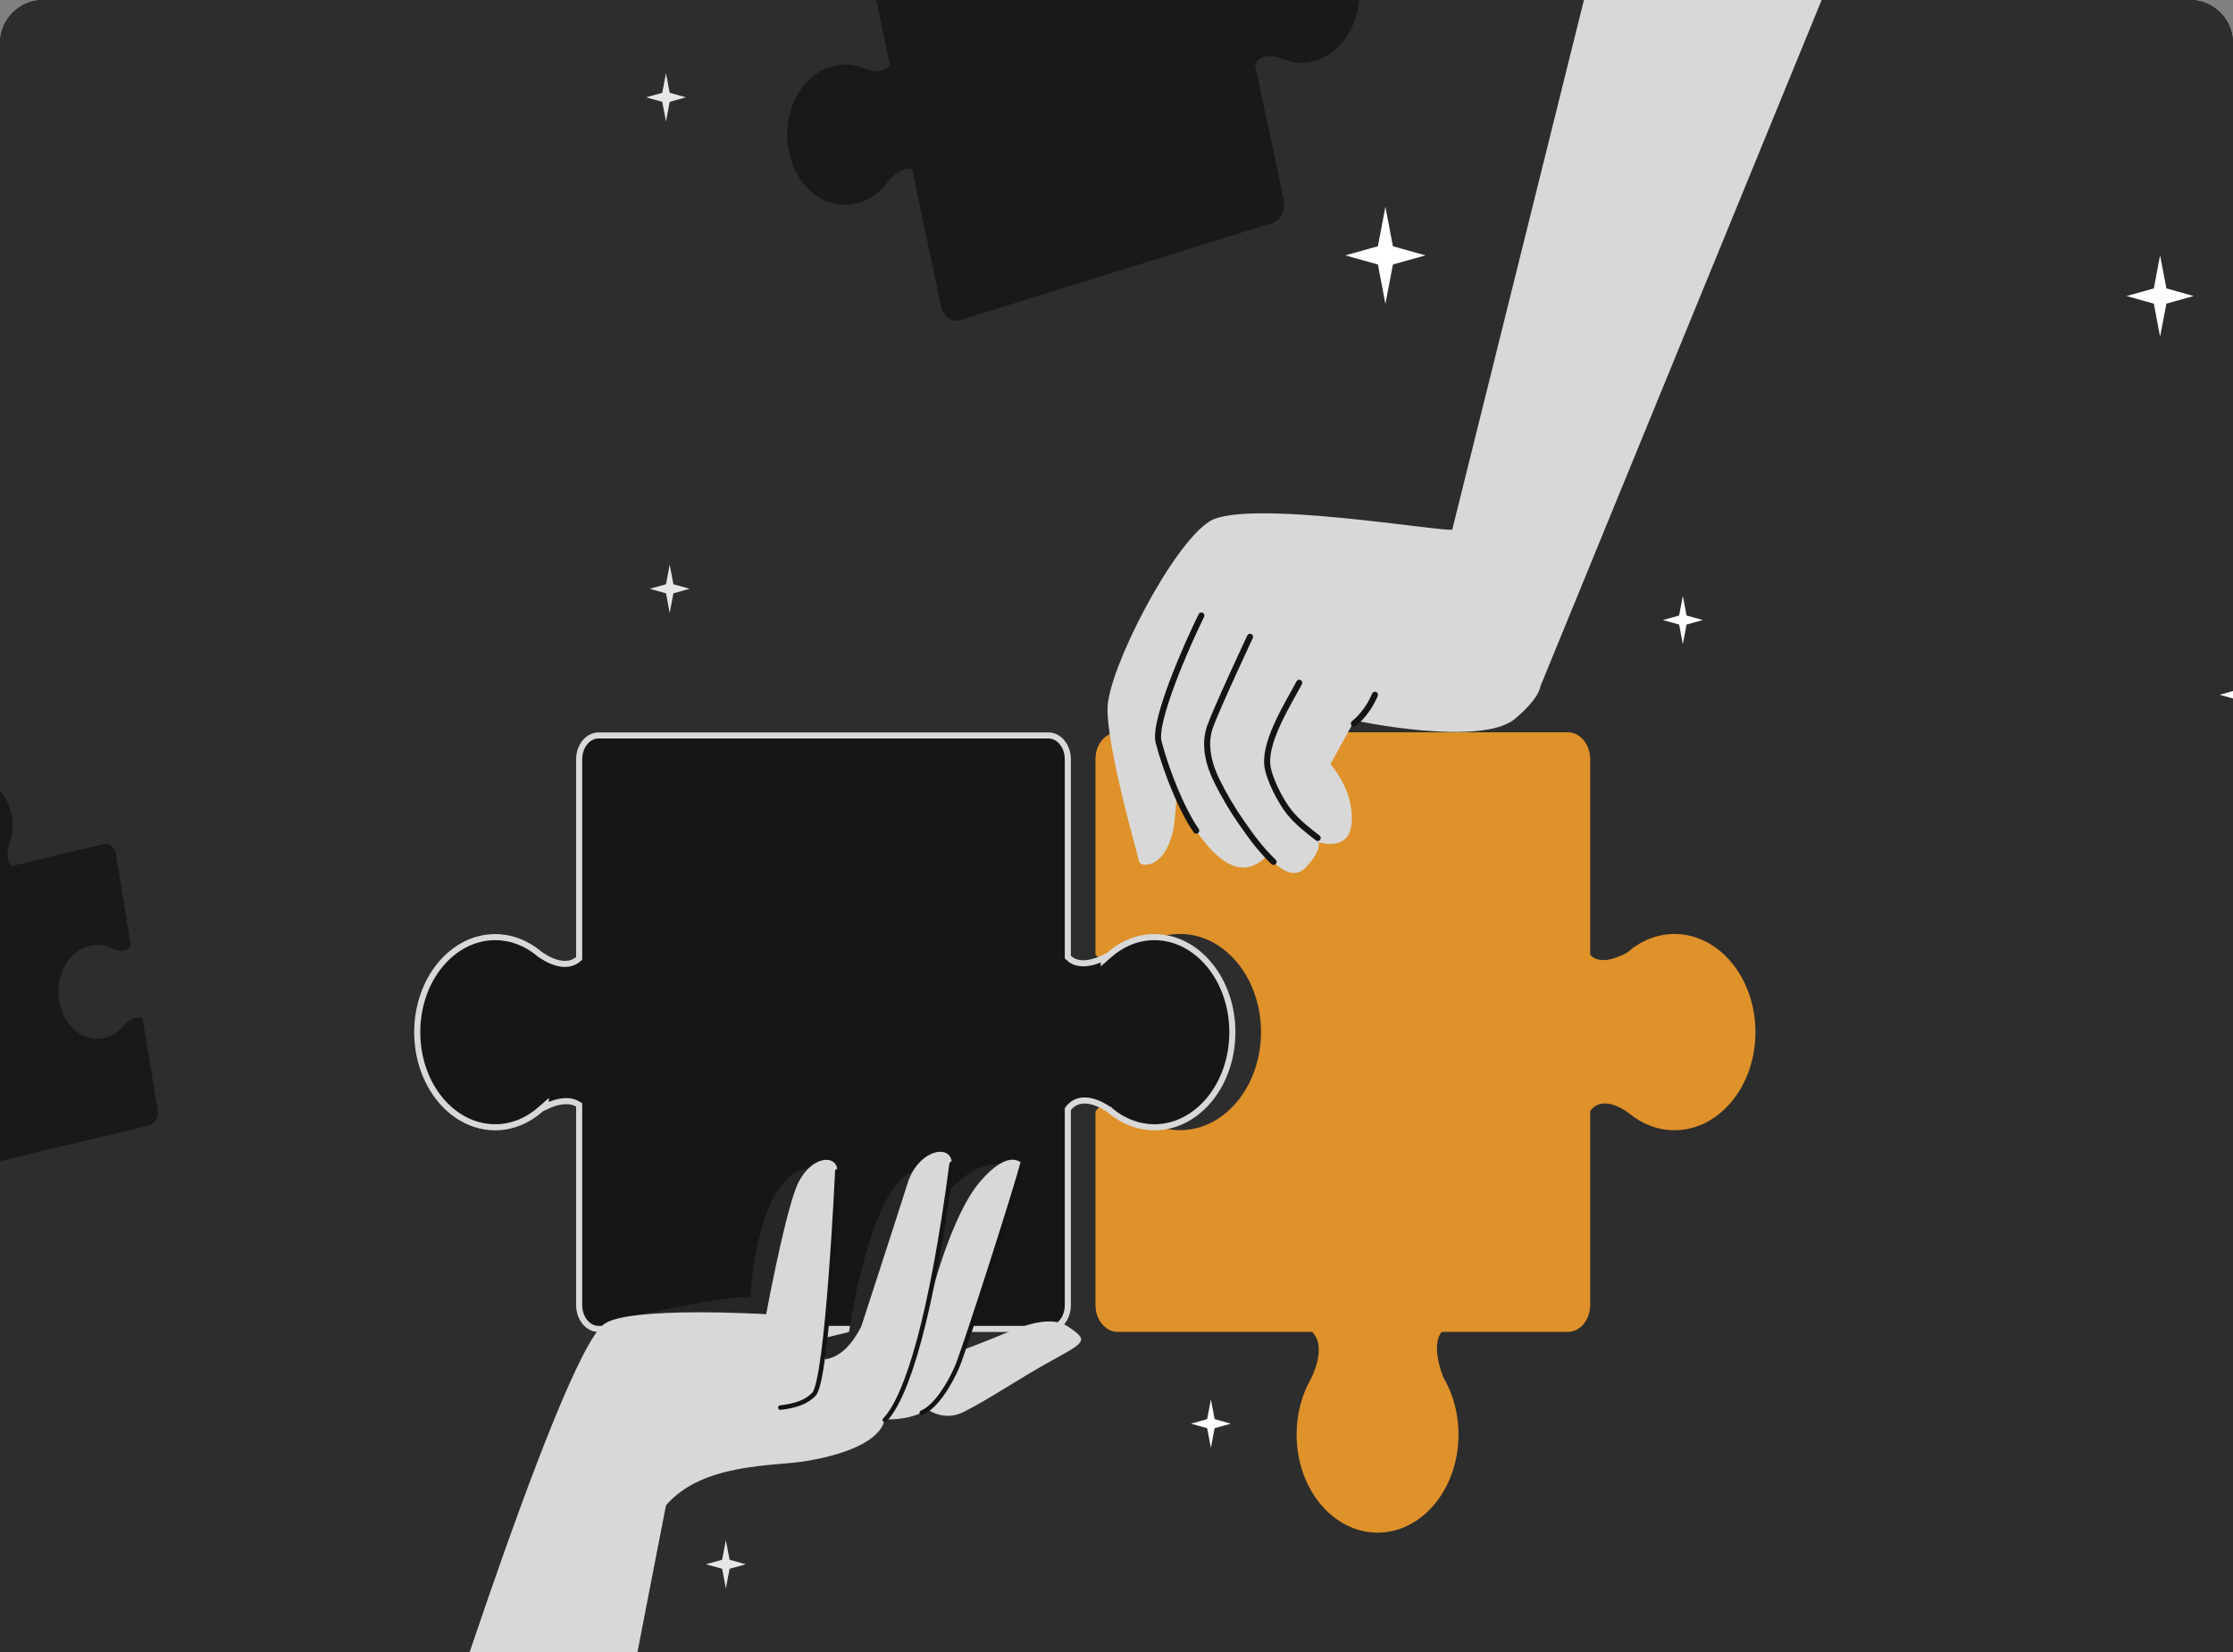 <svg width="300" height="222" viewBox="0 0 300 222" fill="none" xmlns="http://www.w3.org/2000/svg">
<rect x="0" y="0" width="300" height="222" fill="#808080" stroke="none"/>
<g clip-path="url(#clip0_3340_46026)">
<g clip-path="url(#clip1_3340_46026)">
<path d="M-91.79 6.147C-91.79 2.538 -88.864 -0.388 -85.255 -0.388H396.675C400.284 -0.388 403.21 2.538 403.21 6.147V222.612H-91.79V6.147Z" fill="#141414"/>
<g clip-path="url(#clip2_3340_46026)">
<mask id="path-3-inside-1_3340_46026" fill="white">
<path d="M-92.607 3.585C-92.607 -0.024 -89.681 -2.95 -86.072 -2.95H396.686C400.295 -2.95 403.221 -0.024 403.221 3.585V250.273H-92.607V3.585Z"/>
</mask>
<path d="M-2 249.676V-1.324H304V249.676H-2Z" fill="#2D2D2D"/>
<g clip-path="url(#clip3_3340_46026)">
<path d="M172.922 -10.117C171.264 -9.602 169.878 -8.473 168.869 -6.983V-6.995C167.054 -5.251 166.02 -5.434 165.577 -5.682L161.709 -23.952C161.416 -25.336 160.251 -26.175 159.109 -25.814L117.223 -12.777C116.081 -12.422 115.389 -11.009 115.686 -9.626L119.579 8.756C118.535 10.223 116.16 9.229 116.16 9.229C114.74 8.609 113.165 8.484 111.594 8.969C107.434 10.264 104.927 15.402 105.995 20.446C107.063 25.489 111.302 28.528 115.462 27.233C117.12 26.719 118.506 25.59 119.515 24.1V24.111C121.017 22.669 121.983 22.55 122.524 22.686L126.431 41.146C126.724 42.529 127.89 43.369 129.031 43.008L170.917 29.971C172.059 29.616 172.751 28.203 172.454 26.819L168.615 8.685C169.522 6.758 172.224 7.887 172.224 7.887C173.644 8.508 175.219 8.632 176.79 8.147C180.95 6.853 183.457 1.715 182.389 -3.329C181.321 -8.372 177.082 -11.411 172.922 -10.117Z" fill="#191919"/>
<path d="M-17.096 146.916C-15.974 146.65 -15.013 145.958 -14.291 145.012C-12.945 143.865 -12.252 144.137 -11.999 144.332L-9.994 156.66C-9.843 157.6 -9.092 158.209 -8.316 158.025L20.055 151.238C20.831 151.054 21.333 150.144 21.182 149.204L19.177 136.894C18.943 136.699 18.25 136.379 16.865 137.568C16.143 138.508 15.183 139.2 14.061 139.466C11.242 140.14 8.506 137.917 7.95 134.499C7.394 131.082 9.227 127.765 12.046 127.091C13.11 126.836 14.158 126.996 15.085 127.475C15.085 127.475 16.943 128.391 17.568 126.996L15.583 114.804C15.431 113.864 14.68 113.255 13.905 113.438L1.658 116.365C0.497 115.614 1.263 113.35 1.263 113.35C1.658 112.226 1.789 110.955 1.58 109.666C1.024 106.249 -1.712 104.026 -4.532 104.7C-7.351 105.374 -9.184 108.691 -8.628 112.108C-8.409 113.468 -7.838 114.639 -7.063 115.508C-6.073 117.211 -6.356 118.05 -6.512 118.322L-14.467 120.226C-15.242 120.409 -15.745 121.32 -15.593 122.26L-13.603 134.476C-14.237 135.829 -16.071 134.925 -16.071 134.925C-16.998 134.446 -18.047 134.286 -19.11 134.541C-21.929 135.215 -23.763 138.532 -23.207 141.949C-22.651 145.367 -19.915 147.59 -17.096 146.916Z" fill="#191919"/>
<path d="M290.204 34.317L291.053 38.757L294.716 39.78L291.053 40.803L290.204 45.243L289.361 40.803L285.698 39.78L289.361 38.757L290.204 34.317Z" fill="white"/>
<path d="M186.127 27.789L187.136 33.093L191.511 34.317L187.136 35.541L186.127 40.844L185.117 35.541L180.742 34.317L185.117 33.093L186.127 27.789Z" fill="white"/>
<path d="M300.89 90.119L301.392 92.756L303.568 93.365L301.392 93.974L300.89 96.611L300.393 93.974L298.217 93.365L300.393 92.756L300.89 90.119Z" fill="white"/>
<path d="M162.682 188.074L163.184 190.706L165.359 191.315L163.184 191.924L162.682 194.561L162.179 191.924L160.004 191.315L162.179 190.706L162.682 188.074Z" fill="white"/>
<path d="M97.52 206.97L98.018 209.601L100.193 210.21L98.018 210.819L97.52 213.456L97.018 210.819L94.843 210.21L97.018 209.601L97.52 206.97Z" fill="#E6E6E6"/>
<path d="M89.975 75.876L90.472 78.513L92.648 79.122L90.472 79.731L89.975 82.368L89.473 79.731L87.297 79.122L89.473 78.513L89.975 75.876Z" fill="#E6E6E6"/>
<path d="M89.473 9.833L89.975 12.47L92.146 13.079L89.975 13.682L89.473 16.319L88.971 13.682L86.795 13.079L88.971 12.47L89.473 9.833Z" fill="#E6E6E6"/>
<path d="M226.087 80.08L226.589 82.717L228.765 83.32L226.589 83.929L226.087 86.566L225.589 83.929L223.414 83.32L225.589 82.717L226.087 80.08Z" fill="white"/>
<path d="M224.97 125.507C222.58 125.507 220.376 126.453 218.576 128.038V128.026C215.425 129.729 214.094 128.836 213.64 128.316V102.034C213.64 100.036 212.304 98.41 210.65 98.41H150.162C148.513 98.41 147.172 100.03 147.172 102.034V128.275C147.586 128.783 148.898 129.782 152.142 128.026V128.038C153.937 126.453 156.141 125.507 158.536 125.507C164.545 125.507 169.412 131.414 169.412 138.693C169.412 145.971 164.54 151.878 158.536 151.878C156.268 151.878 154.166 151.038 152.425 149.601C152.425 149.601 148.918 146.805 147.172 149.365V175.357C147.172 177.355 148.508 178.981 150.162 178.981H176.275C178.411 181.092 176.075 185.367 176.075 185.367C174.89 187.477 174.197 190.026 174.197 192.775C174.197 200.059 179.07 205.96 185.074 205.96C191.078 205.96 195.95 200.054 195.95 192.775C195.95 189.878 195.179 187.2 193.872 185.024C192.409 181.045 193.267 179.466 193.687 178.981H210.645C212.294 178.981 213.635 177.361 213.635 175.357V149.312C215.391 146.84 218.854 149.607 218.854 149.607C220.595 151.044 222.697 151.884 224.965 151.884C230.974 151.884 235.842 145.977 235.842 138.698C235.842 131.42 230.969 125.513 224.965 125.513L224.97 125.507Z" fill="#DF912A"/>
<path d="M195.111 71.165C194.394 71.602 167.598 66.979 162.564 70.03C157.531 73.081 148.976 89.819 148.801 95.046C148.62 100.272 152.863 114.906 153.044 115.775C153.224 116.644 156.765 116.757 157.716 110.98C157.897 109.892 158.077 106.841 158.077 106.841C158.077 106.841 164.369 121.44 170.295 114.9C170.295 114.9 173.163 118.921 175.411 116.585C177.66 114.25 177.123 113.156 177.123 113.156C177.123 113.156 181.435 114.682 181.615 110.324C181.796 105.966 178.738 102.697 178.738 102.697L181.971 96.814C181.971 96.814 198.954 100.444 203.534 96.595C206.904 93.763 206.948 92.237 206.948 92.237L245.568 -2.032H213.303L195.111 71.165Z" fill="#D8D8D8"/>
<path d="M177.031 112.606C175.704 111.583 174.363 110.543 173.251 109.189C172.139 107.835 170.437 104.648 170.256 102.756C169.934 99.38 173.261 94.224 174.548 91.752" stroke="#141414" stroke-width="0.817" stroke-linecap="round" stroke-linejoin="round"/>
<path d="M171.1 115.829C169.281 114.043 168.31 112.719 166.642 110.318C165.608 108.834 164.447 106.883 163.516 105.009C162.379 102.721 161.706 100.09 162.575 97.636C163.443 95.182 167.94 85.574 167.94 85.574" stroke="#141414" stroke-width="0.817" stroke-linecap="round" stroke-linejoin="round"/>
<path d="M160.706 111.62C158.721 108.77 156.697 103.655 155.658 99.735C154.932 96.98 159.385 86.799 161.399 82.719" stroke="#141414" stroke-width="0.817" stroke-linecap="round" stroke-linejoin="round"/>
<path d="M181.894 97.234C183.084 96.258 184.064 94.916 184.722 93.367" stroke="#141414" stroke-width="0.817" stroke-linecap="round" stroke-linejoin="round"/>
<path d="M104.237 182.012C104.237 182.012 107.505 176.691 112.831 174.007C118.157 171.317 119.522 171.772 120.298 173.557C121.078 175.343 117.445 180.93 115.884 182.48C114.323 184.029 104.647 191.928 104.647 191.928L104.237 182.018V182.012Z" fill="#D8D8D8"/>
<path d="M145.36 129.446C146.112 129.482 147.072 129.294 148.295 128.715V128.967L148.974 128.367C150.709 126.833 152.82 125.933 155.098 125.933C160.806 125.933 165.566 131.58 165.566 138.71C165.566 145.84 160.811 151.486 155.098 151.486C152.934 151.486 150.922 150.686 149.246 149.303L149.242 149.299L148.986 149.618C149.242 149.299 149.241 149.299 149.241 149.299L149.241 149.299L149.24 149.298L149.237 149.296L149.228 149.289L149.196 149.264C149.184 149.255 149.168 149.243 149.151 149.23C149.13 149.214 149.106 149.197 149.079 149.177C148.979 149.105 148.835 149.004 148.656 148.891C148.301 148.667 147.802 148.387 147.238 148.18C146.129 147.773 144.613 147.6 143.551 148.925L143.462 149.037V149.181V175.368C143.462 177.223 142.233 178.584 140.88 178.584H80.392C79.034 178.584 77.81 177.218 77.81 175.368V148.714V148.484L77.614 148.364C76.822 147.885 75.485 147.682 73.328 148.704V148.452L72.649 149.052C70.914 150.586 68.803 151.486 66.525 151.486C60.817 151.486 56.057 145.839 56.057 138.71C56.057 131.579 60.812 125.933 66.525 125.933C68.689 125.933 70.701 126.733 72.377 128.116L72.377 128.116L72.382 128.12L72.637 127.801C72.382 128.12 72.382 128.12 72.382 128.12L72.382 128.12L72.383 128.121L72.385 128.123L72.393 128.129L72.421 128.151C72.446 128.169 72.481 128.196 72.525 128.228C72.614 128.293 72.742 128.383 72.901 128.486C73.218 128.69 73.664 128.948 74.175 129.157C75.171 129.563 76.562 129.837 77.664 128.912L77.81 128.789V128.599V102.051C77.81 100.196 79.038 98.835 80.392 98.835H140.88C142.238 98.835 143.462 100.201 143.462 102.051V128.439V128.611L143.584 128.731C143.915 129.055 144.478 129.404 145.36 129.446Z" fill="#161616" stroke="#D8D8D8" stroke-width="0.817"/>
<path d="M85.537 176.745C85.537 176.745 94.672 174.764 99.057 174.338H100.798C100.798 174.338 101.637 157.653 108.67 157.026L106.129 180.931L114.069 178.997C114.069 178.997 116.728 159.835 122.634 157.393L124.951 163.654C124.951 163.654 128.672 156.37 134.33 156.382L127.853 179.6L112.499 187.523L99.052 186.471L85.532 176.745H85.537Z" fill="#262626"/>
<path d="M80.606 248.862C80.665 247.324 89.478 202.282 89.478 202.282C94.453 196.529 103.978 197.091 108.426 196.322C119.01 194.495 118.81 190.717 118.81 190.717C118.81 190.717 124.731 191.291 127.326 186.732C128.667 184.373 137.349 156.43 137.349 156.43C137.349 156.43 135.72 154.077 131.682 158.777C127.643 163.484 124.878 174.919 124.878 174.919C124.878 174.919 127.809 159.173 127.863 156.389C127.916 153.604 123.385 154.426 121.946 158.972C120.508 163.519 115.708 178.265 115.708 178.265C114.435 180.725 112.875 182.386 110.821 182.676C110.821 182.676 112.519 159.883 112.514 157.394C112.509 154.904 108.578 155.283 106.9 159.759C105.222 164.235 102.935 176.604 102.935 176.604C102.935 176.604 84.308 175.48 81.104 177.97C74.939 182.765 54.356 248.862 54.356 248.862H80.621H80.606Z" fill="#D8D8D8"/>
<path d="M123.229 188.323C123.473 188.571 126.131 191.415 129.491 189.73C132.857 188.045 136.905 185.248 141.387 182.788C145.87 180.329 146.265 180.122 143.499 178.277C140.739 176.432 136.325 178.667 133.335 179.874C130.345 181.074 127.521 182.097 127.521 182.097L123.224 188.329L123.229 188.323Z" fill="#D8D8D8"/>
<path d="M118.879 190.813C121.903 187.673 125.18 176.717 127.853 156.389" stroke="#141414" stroke-width="0.613" stroke-linecap="round" stroke-linejoin="round"/>
<path d="M104.837 189.156C106.92 188.913 108.31 188.423 109.344 187.37C111.197 185.496 112.499 157.387 112.499 157.387" stroke="#141414" stroke-width="0.613" stroke-linecap="round" stroke-linejoin="round"/>
<path d="M123.839 189.849C125.775 189.027 127.575 185.97 128.545 183.777C129.516 181.583 136.681 159.234 137.344 156.431" stroke="#141414" stroke-width="0.613" stroke-linecap="round" stroke-linejoin="round"/>
</g>
</g>
<path d="M-93.424 3.585C-93.424 -0.476 -90.132 -3.767 -86.072 -3.767H396.686C400.746 -3.767 404.038 -0.476 404.038 3.585H402.404C402.404 0.427 399.844 -2.133 396.686 -2.133H-86.072C-89.23 -2.133 -91.79 0.427 -91.79 3.585H-93.424ZM403.221 250.273H-92.607H403.221ZM-93.424 250.273V3.585C-93.424 -0.476 -90.132 -3.767 -86.072 -3.767V-2.133C-89.23 -2.133 -91.79 0.427 -91.79 3.585V250.273H-93.424ZM396.686 -3.767C400.746 -3.767 404.038 -0.476 404.038 3.585V250.273H402.404V3.585C402.404 0.427 399.844 -2.133 396.686 -2.133V-3.767Z" fill="#3A3A3A" mask="url(#path-3-inside-1_3340_46026)"/>
</g>
</g>
<defs>
<clipPath id="clip0_3340_46026">
<path d="M0 5.81C0 2.601 2.601 0 5.81 0H294.19C297.399 0 300 2.601 300 5.81V222H0V5.81Z" fill="white"/>
</clipPath>
<clipPath id="clip1_3340_46026">
<path d="M-91.79 6.147C-91.79 2.538 -88.864 -0.388 -85.255 -0.388H396.675C400.284 -0.388 403.21 2.538 403.21 6.147V222.612H-91.79V6.147Z" fill="white"/>
</clipPath>
<clipPath id="clip2_3340_46026">
<path d="M-92.607 3.585C-92.607 -0.024 -89.681 -2.95 -86.072 -2.95H396.686C400.295 -2.95 403.221 -0.024 403.221 3.585V250.273H-92.607V3.585Z" fill="white"/>
</clipPath>
<clipPath id="clip3_3340_46026">
<rect width="508.897" height="251.552" fill="white" transform="translate(-105.677 -1.241)"/>
</clipPath>
</defs>
</svg>
